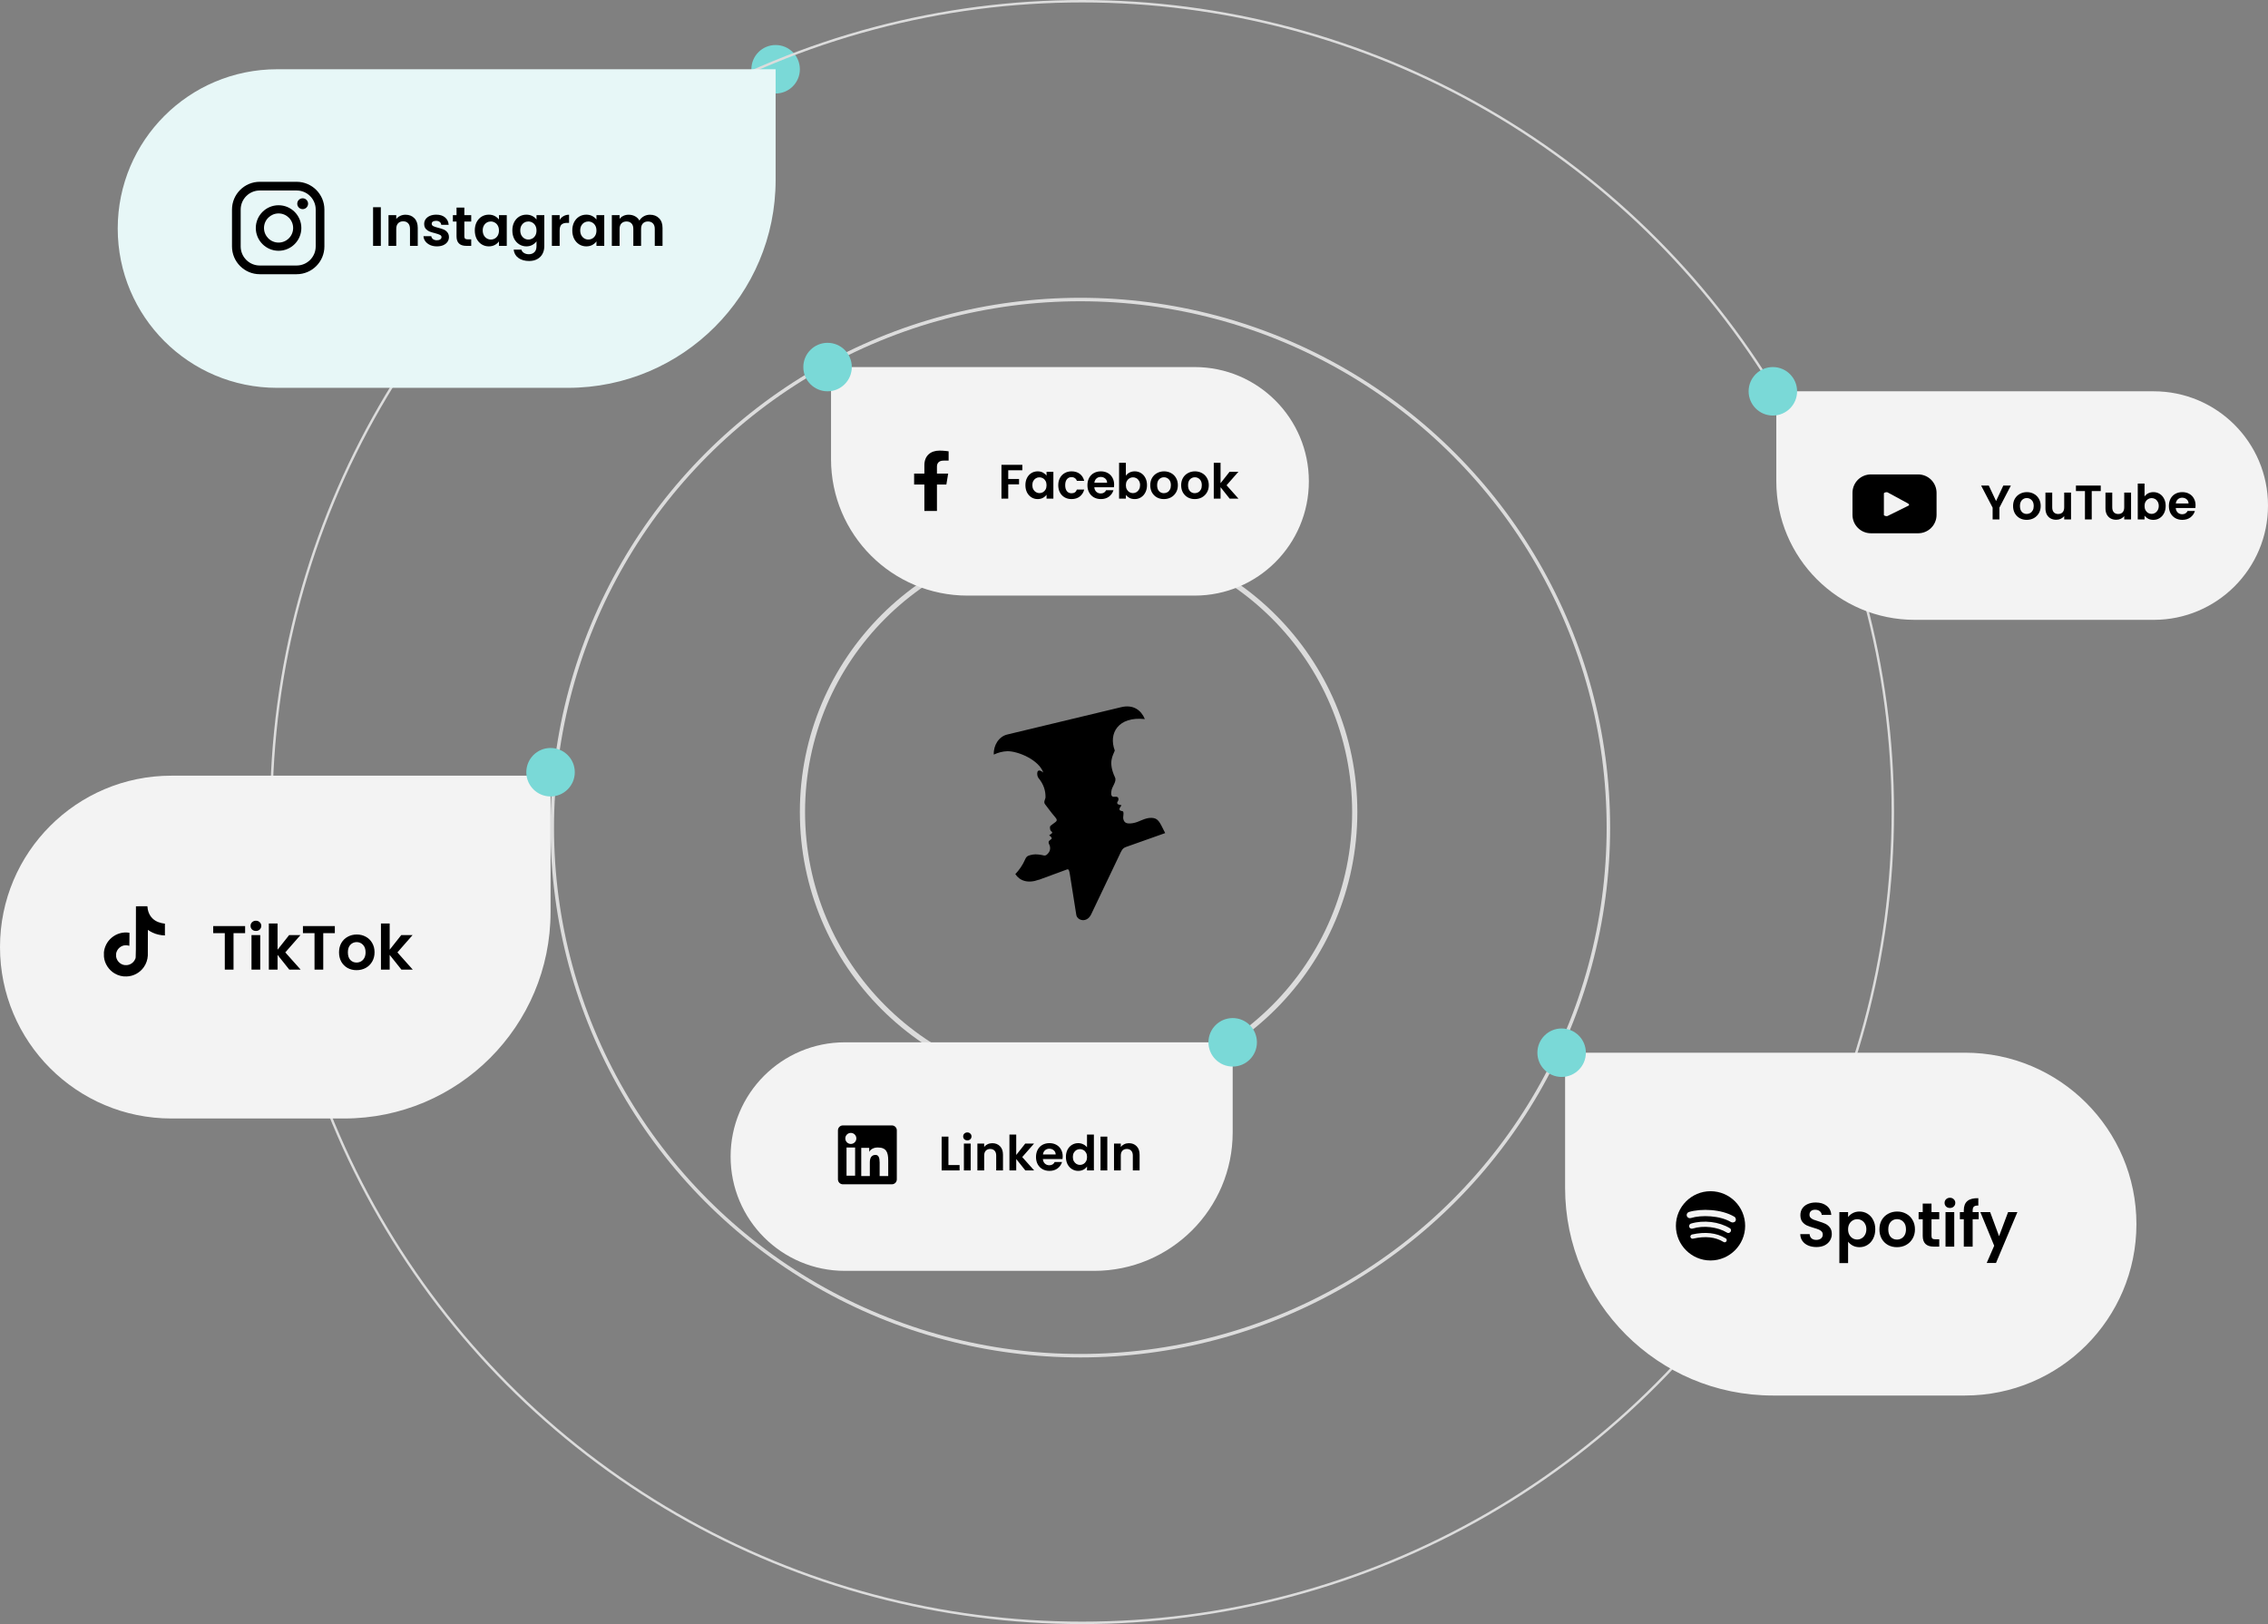 <svg xmlns="http://www.w3.org/2000/svg" width="655" height="469" viewBox="0 0 655 469" fill="none"><rect x="0" y="0" width="655" height="469" fill="#808080" stroke="none"/><circle cx="224" cy="20" r="7" fill="#7AD9D7"></circle><circle cx="312" cy="239" r="152.5" stroke="#DCDCDC"></circle><circle cx="311.5" cy="234.5" r="79.75" stroke="#DCDCDC" stroke-width="1.5"></circle><circle cx="312.5" cy="234.5" r="234.15" stroke="#DCDCDC" stroke-width="0.7"></circle><path d="M159 224H49.5C22.162 224 0 246.162 0 273.5C0 300.838 22.162 323 49.5 323H99.375C132.305 323 159 296.305 159 263.375V224Z" fill="#F3F3F3"></path><path d="M70.792 267.436V269.47H67.444V280H64.924V269.47H61.576V267.436H70.792ZM73.909 268.84C73.465 268.84 73.093 268.702 72.793 268.426C72.505 268.138 72.361 267.784 72.361 267.364C72.361 266.944 72.505 266.596 72.793 266.32C73.093 266.032 73.465 265.888 73.909 265.888C74.353 265.888 74.719 266.032 75.007 266.32C75.307 266.596 75.457 266.944 75.457 267.364C75.457 267.784 75.307 268.138 75.007 268.426C74.719 268.702 74.353 268.84 73.909 268.84ZM75.151 270.028V280H72.631V270.028H75.151ZM83.544 280L80.16 275.752V280H77.64V266.68H80.16V274.258L83.508 270.028H86.784L82.392 275.032L86.82 280H83.544ZM96.702 267.436V269.47H93.354V280H90.834V269.47H87.486V267.436H96.702ZM102.969 280.162C102.009 280.162 101.145 279.952 100.377 279.532C99.609 279.1 99.003 278.494 98.559 277.714C98.127 276.934 97.911 276.034 97.911 275.014C97.911 273.994 98.133 273.094 98.577 272.314C99.033 271.534 99.651 270.934 100.431 270.514C101.211 270.082 102.081 269.866 103.041 269.866C104.001 269.866 104.871 270.082 105.651 270.514C106.431 270.934 107.043 271.534 107.487 272.314C107.943 273.094 108.171 273.994 108.171 275.014C108.171 276.034 107.937 276.934 107.469 277.714C107.013 278.494 106.389 279.1 105.597 279.532C104.817 279.952 103.941 280.162 102.969 280.162ZM102.969 277.966C103.425 277.966 103.851 277.858 104.247 277.642C104.655 277.414 104.979 277.078 105.219 276.634C105.459 276.19 105.579 275.65 105.579 275.014C105.579 274.066 105.327 273.34 104.823 272.836C104.331 272.32 103.725 272.062 103.005 272.062C102.285 272.062 101.679 272.32 101.187 272.836C100.707 273.34 100.467 274.066 100.467 275.014C100.467 275.962 100.701 276.694 101.169 277.21C101.649 277.714 102.249 277.966 102.969 277.966ZM115.923 280L112.539 275.752V280H110.019V266.68H112.539V274.258L115.887 270.028H119.163L114.771 275.032L119.199 280H115.923Z" fill="black"></path><circle cx="159" cy="223" r="7" fill="#7AD9D7"></circle><path d="M224 20H80C54.595 20 34 40.595 34 66C34 91.405 54.595 112 80 112H164C197.137 112 224 85.137 224 52V20Z" fill="#E7F7F7"></path><path d="M109.985 59.832V71H107.745V59.832H109.985ZM117.11 62.008C118.166 62.008 119.02 62.344 119.67 63.016C120.321 63.677 120.646 64.605 120.646 65.8V71H118.406V66.104C118.406 65.4 118.23 64.861 117.878 64.488C117.526 64.104 117.046 63.912 116.438 63.912C115.82 63.912 115.329 64.104 114.966 64.488C114.614 64.861 114.438 65.4 114.438 66.104V71H112.198V62.136H114.438V63.24C114.737 62.856 115.116 62.557 115.574 62.344C116.044 62.12 116.556 62.008 117.11 62.008ZM126.168 71.144C125.443 71.144 124.792 71.016 124.216 70.76C123.64 70.493 123.182 70.136 122.84 69.688C122.51 69.24 122.328 68.744 122.296 68.2H124.552C124.595 68.541 124.76 68.824 125.048 69.048C125.347 69.272 125.715 69.384 126.152 69.384C126.579 69.384 126.91 69.299 127.144 69.128C127.39 68.957 127.512 68.739 127.512 68.472C127.512 68.184 127.363 67.971 127.064 67.832C126.776 67.683 126.312 67.523 125.672 67.352C125.011 67.192 124.467 67.027 124.04 66.856C123.624 66.685 123.262 66.424 122.952 66.072C122.654 65.72 122.504 65.245 122.504 64.648C122.504 64.157 122.643 63.709 122.92 63.304C123.208 62.899 123.614 62.579 124.136 62.344C124.67 62.109 125.294 61.992 126.008 61.992C127.064 61.992 127.907 62.259 128.536 62.792C129.166 63.315 129.512 64.024 129.576 64.92H127.432C127.4 64.568 127.251 64.291 126.984 64.088C126.728 63.875 126.382 63.768 125.944 63.768C125.539 63.768 125.224 63.843 125 63.992C124.787 64.141 124.68 64.349 124.68 64.616C124.68 64.915 124.83 65.144 125.128 65.304C125.427 65.453 125.891 65.608 126.52 65.768C127.16 65.928 127.688 66.093 128.104 66.264C128.52 66.435 128.878 66.701 129.176 67.064C129.486 67.416 129.646 67.885 129.656 68.472C129.656 68.984 129.512 69.443 129.224 69.848C128.947 70.253 128.542 70.573 128.008 70.808C127.486 71.032 126.872 71.144 126.168 71.144ZM134.103 63.976V68.264C134.103 68.563 134.172 68.781 134.311 68.92C134.46 69.048 134.706 69.112 135.047 69.112H136.087V71H134.679C132.791 71 131.847 70.083 131.847 68.248V63.976H130.791V62.136H131.847V59.944H134.103V62.136H136.087V63.976H134.103ZM137.122 66.536C137.122 65.64 137.298 64.845 137.65 64.152C138.013 63.459 138.498 62.925 139.106 62.552C139.725 62.179 140.413 61.992 141.17 61.992C141.832 61.992 142.408 62.125 142.898 62.392C143.4 62.659 143.8 62.995 144.098 63.4V62.136H146.354V71H144.098V69.704C143.81 70.12 143.41 70.467 142.898 70.744C142.397 71.011 141.816 71.144 141.154 71.144C140.408 71.144 139.725 70.952 139.106 70.568C138.498 70.184 138.013 69.645 137.65 68.952C137.298 68.248 137.122 67.443 137.122 66.536ZM144.098 66.568C144.098 66.024 143.992 65.56 143.778 65.176C143.565 64.781 143.277 64.483 142.914 64.28C142.552 64.067 142.162 63.96 141.746 63.96C141.33 63.96 140.946 64.061 140.594 64.264C140.242 64.467 139.954 64.765 139.73 65.16C139.517 65.544 139.41 66.003 139.41 66.536C139.41 67.069 139.517 67.539 139.73 67.944C139.954 68.339 140.242 68.643 140.594 68.856C140.957 69.069 141.341 69.176 141.746 69.176C142.162 69.176 142.552 69.075 142.914 68.872C143.277 68.659 143.565 68.36 143.778 67.976C143.992 67.581 144.098 67.112 144.098 66.568ZM152.014 61.992C152.675 61.992 153.257 62.125 153.758 62.392C154.259 62.648 154.654 62.984 154.942 63.4V62.136H157.198V71.064C157.198 71.885 157.033 72.616 156.702 73.256C156.371 73.907 155.875 74.419 155.214 74.792C154.553 75.176 153.753 75.368 152.814 75.368C151.555 75.368 150.521 75.075 149.71 74.488C148.91 73.901 148.457 73.101 148.35 72.088H150.574C150.691 72.493 150.942 72.813 151.326 73.048C151.721 73.293 152.195 73.416 152.75 73.416C153.401 73.416 153.929 73.219 154.334 72.824C154.739 72.44 154.942 71.853 154.942 71.064V69.688C154.654 70.104 154.254 70.451 153.742 70.728C153.241 71.005 152.665 71.144 152.014 71.144C151.267 71.144 150.585 70.952 149.966 70.568C149.347 70.184 148.857 69.645 148.494 68.952C148.142 68.248 147.966 67.443 147.966 66.536C147.966 65.64 148.142 64.845 148.494 64.152C148.857 63.459 149.342 62.925 149.95 62.552C150.569 62.179 151.257 61.992 152.014 61.992ZM154.942 66.568C154.942 66.024 154.835 65.56 154.622 65.176C154.409 64.781 154.121 64.483 153.758 64.28C153.395 64.067 153.006 63.96 152.59 63.96C152.174 63.96 151.79 64.061 151.438 64.264C151.086 64.467 150.798 64.765 150.574 65.16C150.361 65.544 150.254 66.003 150.254 66.536C150.254 67.069 150.361 67.539 150.574 67.944C150.798 68.339 151.086 68.643 151.438 68.856C151.801 69.069 152.185 69.176 152.59 69.176C153.006 69.176 153.395 69.075 153.758 68.872C154.121 68.659 154.409 68.36 154.622 67.976C154.835 67.581 154.942 67.112 154.942 66.568ZM161.626 63.512C161.914 63.043 162.287 62.675 162.746 62.408C163.215 62.141 163.748 62.008 164.346 62.008V64.36H163.754C163.05 64.36 162.516 64.525 162.154 64.856C161.802 65.187 161.626 65.763 161.626 66.584V71H159.386V62.136H161.626V63.512ZM165.278 66.536C165.278 65.64 165.454 64.845 165.806 64.152C166.169 63.459 166.654 62.925 167.262 62.552C167.881 62.179 168.569 61.992 169.326 61.992C169.988 61.992 170.564 62.125 171.054 62.392C171.556 62.659 171.956 62.995 172.254 63.4V62.136H174.51V71H172.254V69.704C171.966 70.12 171.566 70.467 171.054 70.744C170.553 71.011 169.972 71.144 169.31 71.144C168.564 71.144 167.881 70.952 167.262 70.568C166.654 70.184 166.169 69.645 165.806 68.952C165.454 68.248 165.278 67.443 165.278 66.536ZM172.254 66.568C172.254 66.024 172.148 65.56 171.934 65.176C171.721 64.781 171.433 64.483 171.07 64.28C170.708 64.067 170.318 63.96 169.902 63.96C169.486 63.96 169.102 64.061 168.75 64.264C168.398 64.467 168.11 64.765 167.886 65.16C167.673 65.544 167.566 66.003 167.566 66.536C167.566 67.069 167.673 67.539 167.886 67.944C168.11 68.339 168.398 68.643 168.75 68.856C169.113 69.069 169.497 69.176 169.902 69.176C170.318 69.176 170.708 69.075 171.07 68.872C171.433 68.659 171.721 68.36 171.934 67.976C172.148 67.581 172.254 67.112 172.254 66.568ZM187.706 62.008C188.794 62.008 189.669 62.344 190.33 63.016C191.002 63.677 191.338 64.605 191.338 65.8V71H189.098V66.104C189.098 65.411 188.922 64.883 188.57 64.52C188.218 64.147 187.738 63.96 187.13 63.96C186.522 63.96 186.037 64.147 185.674 64.52C185.322 64.883 185.146 65.411 185.146 66.104V71H182.906V66.104C182.906 65.411 182.73 64.883 182.378 64.52C182.026 64.147 181.546 63.96 180.938 63.96C180.32 63.96 179.829 64.147 179.466 64.52C179.114 64.883 178.938 65.411 178.938 66.104V71H176.698V62.136H178.938V63.208C179.226 62.835 179.594 62.541 180.042 62.328C180.501 62.115 181.002 62.008 181.546 62.008C182.24 62.008 182.858 62.157 183.402 62.456C183.946 62.744 184.368 63.16 184.666 63.704C184.954 63.192 185.37 62.781 185.914 62.472C186.469 62.163 187.066 62.008 187.706 62.008Z" fill="black"></path><path d="M513 113H622C640.225 113 655 127.775 655 146C655 164.225 640.225 179 622 179H553C530.909 179 513 161.091 513 139V113Z" fill="#F3F3F3"></path><path d="M452 304H567.5C594.838 304 617 326.162 617 353.5C617 380.838 594.838 403 567.5 403H512C478.863 403 452 376.137 452 343V304Z" fill="#F3F3F3"></path><path d="M580.736 140.228L577.432 146.598V150H575.472V146.598L572.154 140.228H574.366L576.466 144.694L578.552 140.228H580.736ZM585.31 150.126C584.564 150.126 583.892 149.963 583.294 149.636C582.697 149.3 582.226 148.829 581.88 148.222C581.544 147.615 581.376 146.915 581.376 146.122C581.376 145.329 581.549 144.629 581.894 144.022C582.249 143.415 582.73 142.949 583.336 142.622C583.943 142.286 584.62 142.118 585.366 142.118C586.113 142.118 586.79 142.286 587.396 142.622C588.003 142.949 588.479 143.415 588.824 144.022C589.179 144.629 589.356 145.329 589.356 146.122C589.356 146.915 589.174 147.615 588.81 148.222C588.456 148.829 587.97 149.3 587.354 149.636C586.748 149.963 586.066 150.126 585.31 150.126ZM585.31 148.418C585.665 148.418 585.996 148.334 586.304 148.166C586.622 147.989 586.874 147.727 587.06 147.382C587.247 147.037 587.34 146.617 587.34 146.122C587.34 145.385 587.144 144.82 586.752 144.428C586.37 144.027 585.898 143.826 585.338 143.826C584.778 143.826 584.307 144.027 583.924 144.428C583.551 144.82 583.364 145.385 583.364 146.122C583.364 146.859 583.546 147.429 583.91 147.83C584.284 148.222 584.75 148.418 585.31 148.418ZM598.116 142.244V150H596.142V149.02C595.89 149.356 595.559 149.622 595.148 149.818C594.747 150.005 594.308 150.098 593.832 150.098C593.225 150.098 592.689 149.972 592.222 149.72C591.755 149.459 591.387 149.081 591.116 148.586C590.855 148.082 590.724 147.485 590.724 146.794V142.244H592.684V146.514C592.684 147.13 592.838 147.606 593.146 147.942C593.454 148.269 593.874 148.432 594.406 148.432C594.947 148.432 595.372 148.269 595.68 147.942C595.988 147.606 596.142 147.13 596.142 146.514V142.244H598.116ZM606.7 140.228V141.81H604.096V150H602.136V141.81H599.532V140.228H606.7ZM615.452 142.244V150H613.478V149.02C613.226 149.356 612.895 149.622 612.484 149.818C612.083 150.005 611.644 150.098 611.168 150.098C610.561 150.098 610.025 149.972 609.558 149.72C609.091 149.459 608.723 149.081 608.452 148.586C608.191 148.082 608.06 147.485 608.06 146.794V142.244H610.02V146.514C610.02 147.13 610.174 147.606 610.482 147.942C610.79 148.269 611.21 148.432 611.742 148.432C612.283 148.432 612.708 148.269 613.016 147.942C613.324 147.606 613.478 147.13 613.478 146.514V142.244H615.452ZM619.346 143.378C619.598 143.005 619.943 142.701 620.382 142.468C620.83 142.235 621.339 142.118 621.908 142.118C622.571 142.118 623.168 142.281 623.7 142.608C624.241 142.935 624.666 143.401 624.974 144.008C625.291 144.605 625.45 145.301 625.45 146.094C625.45 146.887 625.291 147.592 624.974 148.208C624.666 148.815 624.241 149.286 623.7 149.622C623.168 149.958 622.571 150.126 621.908 150.126C621.329 150.126 620.821 150.014 620.382 149.79C619.953 149.557 619.607 149.258 619.346 148.894V150H617.386V139.64H619.346V143.378ZM623.448 146.094C623.448 145.627 623.35 145.226 623.154 144.89C622.967 144.545 622.715 144.283 622.398 144.106C622.09 143.929 621.754 143.84 621.39 143.84C621.035 143.84 620.699 143.933 620.382 144.12C620.074 144.297 619.822 144.559 619.626 144.904C619.439 145.249 619.346 145.655 619.346 146.122C619.346 146.589 619.439 146.995 619.626 147.34C619.822 147.685 620.074 147.951 620.382 148.138C620.699 148.315 621.035 148.404 621.39 148.404C621.754 148.404 622.09 148.311 622.398 148.124C622.715 147.937 622.967 147.671 623.154 147.326C623.35 146.981 623.448 146.57 623.448 146.094ZM634.084 145.954C634.084 146.234 634.066 146.486 634.028 146.71H628.358C628.405 147.27 628.601 147.709 628.946 148.026C629.292 148.343 629.716 148.502 630.22 148.502C630.948 148.502 631.466 148.189 631.774 147.564H633.888C633.664 148.311 633.235 148.927 632.6 149.412C631.966 149.888 631.186 150.126 630.262 150.126C629.516 150.126 628.844 149.963 628.246 149.636C627.658 149.3 627.196 148.829 626.86 148.222C626.534 147.615 626.37 146.915 626.37 146.122C626.37 145.319 626.534 144.615 626.86 144.008C627.187 143.401 627.644 142.935 628.232 142.608C628.82 142.281 629.497 142.118 630.262 142.118C631 142.118 631.658 142.277 632.236 142.594C632.824 142.911 633.277 143.364 633.594 143.952C633.921 144.531 634.084 145.198 634.084 145.954ZM632.054 145.394C632.045 144.89 631.863 144.489 631.508 144.19C631.154 143.882 630.72 143.728 630.206 143.728C629.721 143.728 629.31 143.877 628.974 144.176C628.648 144.465 628.447 144.871 628.372 145.394H632.054Z" fill="black"></path><path d="M524.58 360.126C523.704 360.126 522.912 359.976 522.204 359.676C521.508 359.376 520.956 358.944 520.548 358.38C520.14 357.816 519.93 357.15 519.918 356.382H522.618C522.654 356.898 522.834 357.306 523.158 357.606C523.494 357.906 523.95 358.056 524.526 358.056C525.114 358.056 525.576 357.918 525.912 357.642C526.248 357.354 526.416 356.982 526.416 356.526C526.416 356.154 526.302 355.848 526.074 355.608C525.846 355.368 525.558 355.182 525.21 355.05C524.874 354.906 524.406 354.75 523.806 354.582C522.99 354.342 522.324 354.108 521.808 353.88C521.304 353.64 520.866 353.286 520.494 352.818C520.134 352.338 519.954 351.702 519.954 350.91C519.954 350.166 520.14 349.518 520.512 348.966C520.884 348.414 521.406 347.994 522.078 347.706C522.75 347.406 523.518 347.256 524.382 347.256C525.678 347.256 526.728 347.574 527.532 348.21C528.348 348.834 528.798 349.71 528.882 350.838H526.11C526.086 350.406 525.9 350.052 525.552 349.776C525.216 349.488 524.766 349.344 524.202 349.344C523.71 349.344 523.314 349.47 523.014 349.722C522.726 349.974 522.582 350.34 522.582 350.82C522.582 351.156 522.69 351.438 522.906 351.666C523.134 351.882 523.41 352.062 523.734 352.206C524.07 352.338 524.538 352.494 525.138 352.674C525.954 352.914 526.62 353.154 527.136 353.394C527.652 353.634 528.096 353.994 528.468 354.474C528.84 354.954 529.026 355.584 529.026 356.364C529.026 357.036 528.852 357.66 528.504 358.236C528.156 358.812 527.646 359.274 526.974 359.622C526.302 359.958 525.504 360.126 524.58 360.126ZM533.731 351.468C534.055 351.012 534.499 350.634 535.063 350.334C535.639 350.022 536.293 349.866 537.025 349.866C537.877 349.866 538.645 350.076 539.329 350.496C540.025 350.916 540.571 351.516 540.967 352.296C541.375 353.064 541.579 353.958 541.579 354.978C541.579 355.998 541.375 356.904 540.967 357.696C540.571 358.476 540.025 359.082 539.329 359.514C538.645 359.946 537.877 360.162 537.025 360.162C536.293 360.162 535.645 360.012 535.081 359.712C534.529 359.412 534.079 359.034 533.731 358.578V364.752H531.211V350.028H533.731V351.468ZM539.005 354.978C539.005 354.378 538.879 353.862 538.627 353.43C538.387 352.986 538.063 352.65 537.655 352.422C537.259 352.194 536.827 352.08 536.359 352.08C535.903 352.08 535.471 352.2 535.063 352.44C534.667 352.668 534.343 353.004 534.091 353.448C533.851 353.892 533.731 354.414 533.731 355.014C533.731 355.614 533.851 356.136 534.091 356.58C534.343 357.024 534.667 357.366 535.063 357.606C535.471 357.834 535.903 357.948 536.359 357.948C536.827 357.948 537.259 357.828 537.655 357.588C538.063 357.348 538.387 357.006 538.627 356.562C538.879 356.118 539.005 355.59 539.005 354.978ZM547.838 360.162C546.878 360.162 546.014 359.952 545.246 359.532C544.478 359.1 543.872 358.494 543.428 357.714C542.996 356.934 542.78 356.034 542.78 355.014C542.78 353.994 543.002 353.094 543.446 352.314C543.902 351.534 544.52 350.934 545.3 350.514C546.08 350.082 546.95 349.866 547.91 349.866C548.87 349.866 549.74 350.082 550.52 350.514C551.3 350.934 551.912 351.534 552.356 352.314C552.812 353.094 553.04 353.994 553.04 355.014C553.04 356.034 552.806 356.934 552.338 357.714C551.882 358.494 551.258 359.1 550.466 359.532C549.686 359.952 548.81 360.162 547.838 360.162ZM547.838 357.966C548.294 357.966 548.72 357.858 549.116 357.642C549.524 357.414 549.848 357.078 550.088 356.634C550.328 356.19 550.448 355.65 550.448 355.014C550.448 354.066 550.196 353.34 549.692 352.836C549.2 352.32 548.594 352.062 547.874 352.062C547.154 352.062 546.548 352.32 546.056 352.836C545.576 353.34 545.336 354.066 545.336 355.014C545.336 355.962 545.57 356.694 546.038 357.21C546.518 357.714 547.118 357.966 547.838 357.966ZM557.822 352.098V356.922C557.822 357.258 557.9 357.504 558.056 357.66C558.224 357.804 558.5 357.876 558.884 357.876H560.054V360H558.47C556.346 360 555.284 358.968 555.284 356.904V352.098H554.096V350.028H555.284V347.562H557.822V350.028H560.054V352.098H557.822ZM563.145 348.84C562.701 348.84 562.329 348.702 562.029 348.426C561.741 348.138 561.597 347.784 561.597 347.364C561.597 346.944 561.741 346.596 562.029 346.32C562.329 346.032 562.701 345.888 563.145 345.888C563.589 345.888 563.955 346.032 564.243 346.32C564.543 346.596 564.693 346.944 564.693 347.364C564.693 347.784 564.543 348.138 564.243 348.426C563.955 348.702 563.589 348.84 563.145 348.84ZM564.387 350.028V360H561.867V350.028H564.387ZM571.449 352.098H569.703V360H567.147V352.098H566.013V350.028H567.147V349.524C567.147 348.3 567.495 347.4 568.191 346.824C568.887 346.248 569.937 345.978 571.341 346.014V348.138C570.729 348.126 570.303 348.228 570.063 348.444C569.823 348.66 569.703 349.05 569.703 349.614V350.028H571.449V352.098ZM582.622 350.028L576.448 364.716H573.766L575.926 359.748L571.93 350.028H574.756L577.33 356.994L579.94 350.028H582.622Z" fill="black"></path><circle cx="512" cy="113" r="7" fill="#7AD9D7"></circle><circle cx="451" cy="304" r="7" fill="#7AD9D7"></circle><path d="M240 106H345C363.225 106 378 120.775 378 139C378 157.225 363.225 172 345 172H279.429C257.653 172 240 154.347 240 132.571V106Z" fill="#F3F3F3"></path><path d="M295.253 134.228V135.81H291.179V138.316H294.301V139.87H291.179V144H289.219V134.228H295.253ZM296.139 140.094C296.139 139.31 296.293 138.615 296.601 138.008C296.918 137.401 297.343 136.935 297.875 136.608C298.416 136.281 299.018 136.118 299.681 136.118C300.259 136.118 300.763 136.235 301.193 136.468C301.631 136.701 301.981 136.995 302.243 137.35V136.244H304.217V144H302.243V142.866C301.991 143.23 301.641 143.533 301.193 143.776C300.754 144.009 300.245 144.126 299.667 144.126C299.013 144.126 298.416 143.958 297.875 143.622C297.343 143.286 296.918 142.815 296.601 142.208C296.293 141.592 296.139 140.887 296.139 140.094ZM302.243 140.122C302.243 139.646 302.149 139.24 301.963 138.904C301.776 138.559 301.524 138.297 301.207 138.12C300.889 137.933 300.549 137.84 300.185 137.84C299.821 137.84 299.485 137.929 299.177 138.106C298.869 138.283 298.617 138.545 298.421 138.89C298.234 139.226 298.141 139.627 298.141 140.094C298.141 140.561 298.234 140.971 298.421 141.326C298.617 141.671 298.869 141.937 299.177 142.124C299.494 142.311 299.83 142.404 300.185 142.404C300.549 142.404 300.889 142.315 301.207 142.138C301.524 141.951 301.776 141.69 301.963 141.354C302.149 141.009 302.243 140.598 302.243 140.122ZM305.627 140.122C305.627 139.319 305.79 138.619 306.117 138.022C306.444 137.415 306.896 136.949 307.475 136.622C308.054 136.286 308.716 136.118 309.463 136.118C310.424 136.118 311.218 136.361 311.843 136.846C312.478 137.322 312.902 137.994 313.117 138.862H311.003C310.891 138.526 310.7 138.265 310.429 138.078C310.168 137.882 309.841 137.784 309.449 137.784C308.889 137.784 308.446 137.989 308.119 138.4C307.792 138.801 307.629 139.375 307.629 140.122C307.629 140.859 307.792 141.433 308.119 141.844C308.446 142.245 308.889 142.446 309.449 142.446C310.242 142.446 310.76 142.091 311.003 141.382H313.117C312.902 142.222 312.478 142.889 311.843 143.384C311.208 143.879 310.415 144.126 309.463 144.126C308.716 144.126 308.054 143.963 307.475 143.636C306.896 143.3 306.444 142.833 306.117 142.236C305.79 141.629 305.627 140.925 305.627 140.122ZM321.763 139.954C321.763 140.234 321.744 140.486 321.707 140.71H316.037C316.084 141.27 316.28 141.709 316.625 142.026C316.97 142.343 317.395 142.502 317.899 142.502C318.627 142.502 319.145 142.189 319.453 141.564H321.567C321.343 142.311 320.914 142.927 320.279 143.412C319.644 143.888 318.865 144.126 317.941 144.126C317.194 144.126 316.522 143.963 315.925 143.636C315.337 143.3 314.875 142.829 314.539 142.222C314.212 141.615 314.049 140.915 314.049 140.122C314.049 139.319 314.212 138.615 314.539 138.008C314.866 137.401 315.323 136.935 315.911 136.608C316.499 136.281 317.176 136.118 317.941 136.118C318.678 136.118 319.336 136.277 319.915 136.594C320.503 136.911 320.956 137.364 321.273 137.952C321.6 138.531 321.763 139.198 321.763 139.954ZM319.733 139.394C319.724 138.89 319.542 138.489 319.187 138.19C318.832 137.882 318.398 137.728 317.885 137.728C317.4 137.728 316.989 137.877 316.653 138.176C316.326 138.465 316.126 138.871 316.051 139.394H319.733ZM325.154 137.378C325.406 137.005 325.751 136.701 326.19 136.468C326.638 136.235 327.146 136.118 327.716 136.118C328.378 136.118 328.976 136.281 329.508 136.608C330.049 136.935 330.474 137.401 330.782 138.008C331.099 138.605 331.258 139.301 331.258 140.094C331.258 140.887 331.099 141.592 330.782 142.208C330.474 142.815 330.049 143.286 329.508 143.622C328.976 143.958 328.378 144.126 327.716 144.126C327.137 144.126 326.628 144.014 326.19 143.79C325.76 143.557 325.415 143.258 325.154 142.894V144H323.194V133.64H325.154V137.378ZM329.256 140.094C329.256 139.627 329.158 139.226 328.962 138.89C328.775 138.545 328.523 138.283 328.206 138.106C327.898 137.929 327.562 137.84 327.198 137.84C326.843 137.84 326.507 137.933 326.19 138.12C325.882 138.297 325.63 138.559 325.434 138.904C325.247 139.249 325.154 139.655 325.154 140.122C325.154 140.589 325.247 140.995 325.434 141.34C325.63 141.685 325.882 141.951 326.19 142.138C326.507 142.315 326.843 142.404 327.198 142.404C327.562 142.404 327.898 142.311 328.206 142.124C328.523 141.937 328.775 141.671 328.962 141.326C329.158 140.981 329.256 140.57 329.256 140.094ZM336.126 144.126C335.379 144.126 334.707 143.963 334.11 143.636C333.512 143.3 333.041 142.829 332.696 142.222C332.36 141.615 332.192 140.915 332.192 140.122C332.192 139.329 332.364 138.629 332.71 138.022C333.064 137.415 333.545 136.949 334.152 136.622C334.758 136.286 335.435 136.118 336.182 136.118C336.928 136.118 337.605 136.286 338.212 136.622C338.818 136.949 339.294 137.415 339.64 138.022C339.994 138.629 340.172 139.329 340.172 140.122C340.172 140.915 339.99 141.615 339.626 142.222C339.271 142.829 338.786 143.3 338.17 143.636C337.563 143.963 336.882 144.126 336.126 144.126ZM336.126 142.418C336.48 142.418 336.812 142.334 337.12 142.166C337.437 141.989 337.689 141.727 337.876 141.382C338.062 141.037 338.156 140.617 338.156 140.122C338.156 139.385 337.96 138.82 337.568 138.428C337.185 138.027 336.714 137.826 336.154 137.826C335.594 137.826 335.122 138.027 334.74 138.428C334.366 138.82 334.18 139.385 334.18 140.122C334.18 140.859 334.362 141.429 334.726 141.83C335.099 142.222 335.566 142.418 336.126 142.418ZM345.054 144.126C344.307 144.126 343.635 143.963 343.038 143.636C342.44 143.3 341.969 142.829 341.624 142.222C341.288 141.615 341.12 140.915 341.12 140.122C341.12 139.329 341.292 138.629 341.638 138.022C341.992 137.415 342.473 136.949 343.08 136.622C343.686 136.286 344.363 136.118 345.11 136.118C345.856 136.118 346.533 136.286 347.14 136.622C347.746 136.949 348.222 137.415 348.568 138.022C348.922 138.629 349.1 139.329 349.1 140.122C349.1 140.915 348.918 141.615 348.554 142.222C348.199 142.829 347.714 143.3 347.098 143.636C346.491 143.963 345.81 144.126 345.054 144.126ZM345.054 142.418C345.408 142.418 345.74 142.334 346.048 142.166C346.365 141.989 346.617 141.727 346.804 141.382C346.99 141.037 347.084 140.617 347.084 140.122C347.084 139.385 346.888 138.82 346.496 138.428C346.113 138.027 345.642 137.826 345.082 137.826C344.522 137.826 344.05 138.027 343.668 138.428C343.294 138.82 343.108 139.385 343.108 140.122C343.108 140.859 343.29 141.429 343.654 141.83C344.027 142.222 344.494 142.418 345.054 142.418ZM355.129 144L352.497 140.696V144H350.537V133.64H352.497V139.534L355.101 136.244H357.649L354.233 140.136L357.677 144H355.129Z" fill="black"></path><circle cx="239" cy="106" r="7" fill="#7AD9D7"></circle><path d="M356 301H244C225.775 301 211 315.775 211 334C211 352.225 225.775 367 244 367H316C338.091 367 356 349.091 356 327V301Z" fill="#F3F3F3"></path><path d="M273.908 336.446H277.128V338H271.948V328.228H273.908V336.446ZM279.368 329.32C279.023 329.32 278.734 329.213 278.5 328.998C278.276 328.774 278.164 328.499 278.164 328.172C278.164 327.845 278.276 327.575 278.5 327.36C278.734 327.136 279.023 327.024 279.368 327.024C279.714 327.024 279.998 327.136 280.222 327.36C280.456 327.575 280.572 327.845 280.572 328.172C280.572 328.499 280.456 328.774 280.222 328.998C279.998 329.213 279.714 329.32 279.368 329.32ZM280.334 330.244V338H278.374V330.244H280.334ZM286.569 330.132C287.493 330.132 288.239 330.426 288.809 331.014C289.378 331.593 289.663 332.405 289.663 333.45V338H287.703V333.716C287.703 333.1 287.549 332.629 287.241 332.302C286.933 331.966 286.513 331.798 285.981 331.798C285.439 331.798 285.01 331.966 284.693 332.302C284.385 332.629 284.231 333.1 284.231 333.716V338H282.271V330.244H284.231V331.21C284.492 330.874 284.823 330.613 285.225 330.426C285.635 330.23 286.083 330.132 286.569 330.132ZM296.119 338L293.487 334.696V338H291.527V327.64H293.487V333.534L296.091 330.244H298.639L295.223 334.136L298.667 338H296.119ZM306.912 333.954C306.912 334.234 306.894 334.486 306.856 334.71H301.186C301.233 335.27 301.429 335.709 301.774 336.026C302.12 336.343 302.544 336.502 303.048 336.502C303.776 336.502 304.294 336.189 304.602 335.564H306.716C306.492 336.311 306.063 336.927 305.428 337.412C304.794 337.888 304.014 338.126 303.09 338.126C302.344 338.126 301.672 337.963 301.074 337.636C300.486 337.3 300.024 336.829 299.688 336.222C299.362 335.615 299.198 334.915 299.198 334.122C299.198 333.319 299.362 332.615 299.688 332.008C300.015 331.401 300.472 330.935 301.06 330.608C301.648 330.281 302.325 330.118 303.09 330.118C303.828 330.118 304.486 330.277 305.064 330.594C305.652 330.911 306.105 331.364 306.422 331.952C306.749 332.531 306.912 333.198 306.912 333.954ZM304.882 333.394C304.873 332.89 304.691 332.489 304.336 332.19C303.982 331.882 303.548 331.728 303.034 331.728C302.549 331.728 302.138 331.877 301.802 332.176C301.476 332.465 301.275 332.871 301.2 333.394H304.882ZM307.839 334.094C307.839 333.31 307.993 332.615 308.301 332.008C308.618 331.401 309.048 330.935 309.589 330.608C310.13 330.281 310.732 330.118 311.395 330.118C311.899 330.118 312.38 330.23 312.837 330.454C313.294 330.669 313.658 330.958 313.929 331.322V327.64H315.917V338H313.929V336.852C313.686 337.235 313.346 337.543 312.907 337.776C312.468 338.009 311.96 338.126 311.381 338.126C310.728 338.126 310.13 337.958 309.589 337.622C309.048 337.286 308.618 336.815 308.301 336.208C307.993 335.592 307.839 334.887 307.839 334.094ZM313.943 334.122C313.943 333.646 313.85 333.24 313.663 332.904C313.476 332.559 313.224 332.297 312.907 332.12C312.59 331.933 312.249 331.84 311.885 331.84C311.521 331.84 311.185 331.929 310.877 332.106C310.569 332.283 310.317 332.545 310.121 332.89C309.934 333.226 309.841 333.627 309.841 334.094C309.841 334.561 309.934 334.971 310.121 335.326C310.317 335.671 310.569 335.937 310.877 336.124C311.194 336.311 311.53 336.404 311.885 336.404C312.249 336.404 312.59 336.315 312.907 336.138C313.224 335.951 313.476 335.69 313.663 335.354C313.85 335.009 313.943 334.598 313.943 334.122ZM319.791 328.228V338H317.831V328.228H319.791ZM326.026 330.132C326.95 330.132 327.696 330.426 328.266 331.014C328.835 331.593 329.12 332.405 329.12 333.45V338H327.16V333.716C327.16 333.1 327.006 332.629 326.698 332.302C326.39 331.966 325.97 331.798 325.438 331.798C324.896 331.798 324.467 331.966 324.15 332.302C323.842 332.629 323.688 333.1 323.688 333.716V338H321.728V330.244H323.688V331.21C323.949 330.874 324.28 330.613 324.682 330.426C325.092 330.23 325.54 330.132 326.026 330.132Z" fill="black"></path><circle cx="356" cy="301" r="7" fill="#7AD9D7"></circle><path fill-rule="evenodd" clip-rule="evenodd" d="M299.99 254.084L308.09 251.103C308.675 250.883 308.785 251.324 308.986 252.539L310.833 264.186C311.089 265.842 313.887 266.652 315.13 264.039L323.212 247.092C323.907 245.62 324.108 244.976 325.187 244.59L336.506 240.578L336.268 240.1C334.915 237.432 334.494 236.236 332.574 236.181C330.49 236.125 329.063 237.432 327.089 237.726C325.242 238.002 324.693 237.524 324.437 236.585C324.236 235.831 324.638 235.15 324.382 234.396C324.254 234.028 322.389 234.469 323.87 232.592C323.98 232.445 322.755 232.464 322.682 232.022C322.481 231.47 323.194 231.36 322.974 230.513C322.773 229.722 321.603 230.329 321.219 229.979C320.798 229.611 320.908 229.059 320.963 228.507C321.073 227.127 322.609 225.729 322.005 224.478C319.902 219.969 321.493 218.111 321.95 216.731C320.067 211.781 322.938 206.813 330.636 207.659C329.575 205.083 327.308 203.372 323.797 204.218L290.902 212.112C288.506 212.683 286.879 215.185 287.007 217.909C288.269 217.32 289.604 216.97 290.938 216.933C293.937 216.897 299.971 219.362 301.306 223.098C299.13 221.331 299.405 224.054 299.88 224.625C301.434 226.502 301.965 228.342 301.946 230.237C301.946 230.771 301.27 231.58 301.818 232.261C303.007 233.752 303.446 234.506 304.616 235.831C305.329 236.641 305.347 236.99 304.799 237.413C304.287 237.818 303.409 238.407 303.281 238.609C303.208 238.738 303.153 239.566 303.519 239.989C303.647 240.137 303.903 240.229 303.884 240.413C303.848 240.836 302.824 241.167 303.062 241.296C303.427 241.517 303.756 241.811 303.738 242.142C303.72 242.382 302.897 242.658 302.842 243.154C302.787 243.559 303.116 243.964 303.208 244.35C303.318 244.792 303.336 245.528 302.97 246.062C302.531 246.724 302.038 247.184 301.453 247.037C300.575 246.816 299.185 246.614 298.307 246.779C297.265 246.982 296.534 247.074 296.113 248.067C295.327 249.871 294.339 251.251 293.224 252.428C294.486 254.36 296.863 255.207 300.008 254.048L299.99 254.084Z" fill="black"></path><path d="M87.41 57.262C86.543 57.262 85.845 57.96 85.845 58.826C85.845 59.693 86.548 60.391 87.41 60.391C88.276 60.391 88.974 59.693 88.974 58.826C88.974 57.965 88.276 57.262 87.41 57.262Z" fill="black"></path><path d="M80.451 59.269C76.827 59.269 73.876 62.219 73.876 65.844C73.876 69.468 76.827 72.419 80.451 72.419C84.076 72.419 87.027 69.468 87.027 65.844C87.027 62.219 84.076 59.269 80.451 59.269ZM80.451 70.052C78.129 70.052 76.243 68.166 76.243 65.844C76.243 63.522 78.134 61.635 80.451 61.635C82.774 61.635 84.66 63.522 84.66 65.844C84.66 68.166 82.774 70.052 80.451 70.052Z" fill="black"></path><path d="M85.67 79.186H75.016C70.594 79.186 67 75.592 67 71.171V60.516C67 56.094 70.594 52.5 75.016 52.5H85.67C90.092 52.5 93.686 56.094 93.686 60.516V71.171C93.686 75.592 90.092 79.186 85.67 79.186ZM75.016 55.01C71.981 55.01 69.51 57.481 69.51 60.516V71.171C69.51 74.206 71.981 76.676 75.016 76.676H85.67C88.705 76.676 91.176 74.206 91.176 71.171V60.516C91.176 57.481 88.705 55.01 85.67 55.01H75.016Z" fill="black"></path><path d="M273.307 139.93L273.832 136.771H270.591V134.72C270.591 133.858 271.051 133.017 272.496 133.017H273.964V130.33C273.964 130.33 272.628 130.125 271.358 130.125C268.708 130.125 266.956 131.643 266.956 134.371V136.771H264V139.93H266.956V147.561H270.591V139.93H273.307Z" fill="black"></path><path d="M559.28 142.323C559.28 139.377 556.902 137 553.957 137H540.323C537.377 137 535 139.377 535 142.323V148.677C535 151.623 537.377 154 540.323 154H553.957C556.902 154 559.28 151.623 559.28 148.677V142.323ZM551.243 145.984L545.12 149.014C544.889 149.14 544.068 148.972 544.068 148.698V142.491C544.068 142.218 544.889 142.05 545.12 142.176L550.969 145.353C551.243 145.479 551.495 145.837 551.243 145.984Z" fill="black"></path><path d="M39.26 261.715C40.366 261.698 41.466 261.708 42.565 261.698C42.632 262.992 43.097 264.311 44.045 265.226C44.99 266.164 46.327 266.593 47.629 266.738V270.143C46.409 270.103 45.184 269.849 44.078 269.324C43.596 269.106 43.147 268.825 42.707 268.538C42.702 271.008 42.717 273.475 42.691 275.936C42.626 277.118 42.236 278.294 41.548 279.268C40.442 280.889 38.523 281.946 36.551 281.979C35.342 282.049 34.134 281.719 33.104 281.111C31.396 280.104 30.195 278.261 30.02 276.283C29.997 275.864 29.994 275.444 30.009 275.025C30.162 273.416 30.957 271.877 32.193 270.83C33.593 269.611 35.554 269.03 37.39 269.373C37.407 270.626 37.357 271.877 37.357 273.129C36.519 272.858 35.538 272.934 34.805 273.443C34.269 273.796 33.864 274.316 33.652 274.922C33.477 275.351 33.527 275.827 33.537 276.283C33.738 277.67 35.072 278.836 36.496 278.71C37.44 278.7 38.345 278.152 38.837 277.35C38.996 277.069 39.175 276.782 39.184 276.451C39.267 274.939 39.234 273.433 39.245 271.921C39.251 268.512 39.234 265.114 39.26 261.716L39.26 261.715Z" fill="black"></path><path fill-rule="evenodd" clip-rule="evenodd" d="M242 326.42C242 326.044 242.15 325.682 242.416 325.416C242.682 325.15 243.044 325 243.42 325H257.578C257.765 325 257.95 325.036 258.122 325.107C258.295 325.179 258.452 325.283 258.584 325.415C258.716 325.547 258.821 325.704 258.892 325.876C258.963 326.049 259 326.234 259 326.42V340.578C259 340.765 258.964 340.95 258.892 341.122C258.821 341.295 258.716 341.452 258.584 341.584C258.452 341.716 258.296 341.821 258.123 341.892C257.951 341.963 257.766 342 257.579 342H243.42C243.234 342 243.049 341.963 242.877 341.892C242.704 341.82 242.548 341.716 242.416 341.584C242.284 341.452 242.179 341.295 242.108 341.123C242.037 340.95 242 340.766 242 340.579V326.42ZM248.729 331.482H251.031V332.638C251.363 331.973 252.213 331.375 253.49 331.375C255.939 331.375 256.52 332.699 256.52 335.127V339.626H254.041V335.681C254.041 334.297 253.709 333.517 252.865 333.517C251.695 333.517 251.208 334.359 251.208 335.681V339.626H248.729V331.482ZM244.479 339.52H246.958V331.375H244.479V339.52V339.52ZM247.312 328.718C247.317 328.931 247.279 329.142 247.201 329.339C247.123 329.537 247.007 329.716 246.858 329.868C246.71 330.02 246.533 330.141 246.337 330.223C246.141 330.305 245.931 330.348 245.719 330.348C245.506 330.348 245.296 330.305 245.101 330.223C244.905 330.141 244.728 330.02 244.579 329.868C244.431 329.716 244.314 329.537 244.236 329.339C244.158 329.142 244.12 328.931 244.125 328.718C244.134 328.302 244.306 327.905 244.604 327.614C244.902 327.322 245.302 327.159 245.719 327.159C246.135 327.159 246.536 327.322 246.833 327.614C247.131 327.905 247.303 328.302 247.312 328.718Z" fill="black"></path><path fill-rule="evenodd" clip-rule="evenodd" d="M494 344C488.5 344 484 348.5 484 354C484 359.5 488.5 364 494 364C499.5 364 504 359.5 504 354C504 348.5 499.55 344 494 344ZM498.6 358.45C498.4 358.75 498.05 358.85 497.75 358.65C495.4 357.2 492.45 356.9 488.95 357.7C488.6 357.8 488.3 357.55 488.2 357.25C488.1 356.9 488.35 356.6 488.65 356.5C492.45 355.65 495.75 356 498.35 357.6C498.7 357.75 498.75 358.15 498.6 358.45ZM499.8 355.7C499.55 356.05 499.1 356.2 498.75 355.95C496.05 354.3 491.95 353.8 488.8 354.8C488.4 354.9 487.95 354.7 487.85 354.3C487.75 353.9 487.95 353.45 488.35 353.35C492 352.25 496.5 352.8 499.6 354.7C499.9 354.85 500.05 355.35 499.8 355.7ZM499.9 352.9C496.7 351 491.35 350.8 488.3 351.75C487.8 351.9 487.3 351.6 487.15 351.15C487 350.65 487.3 350.15 487.75 350C491.3 348.95 497.15 349.15 500.85 351.35C501.3 351.6 501.45 352.2 501.2 352.65C500.95 353 500.35 353.15 499.9 352.9Z" fill="black"></path></svg>